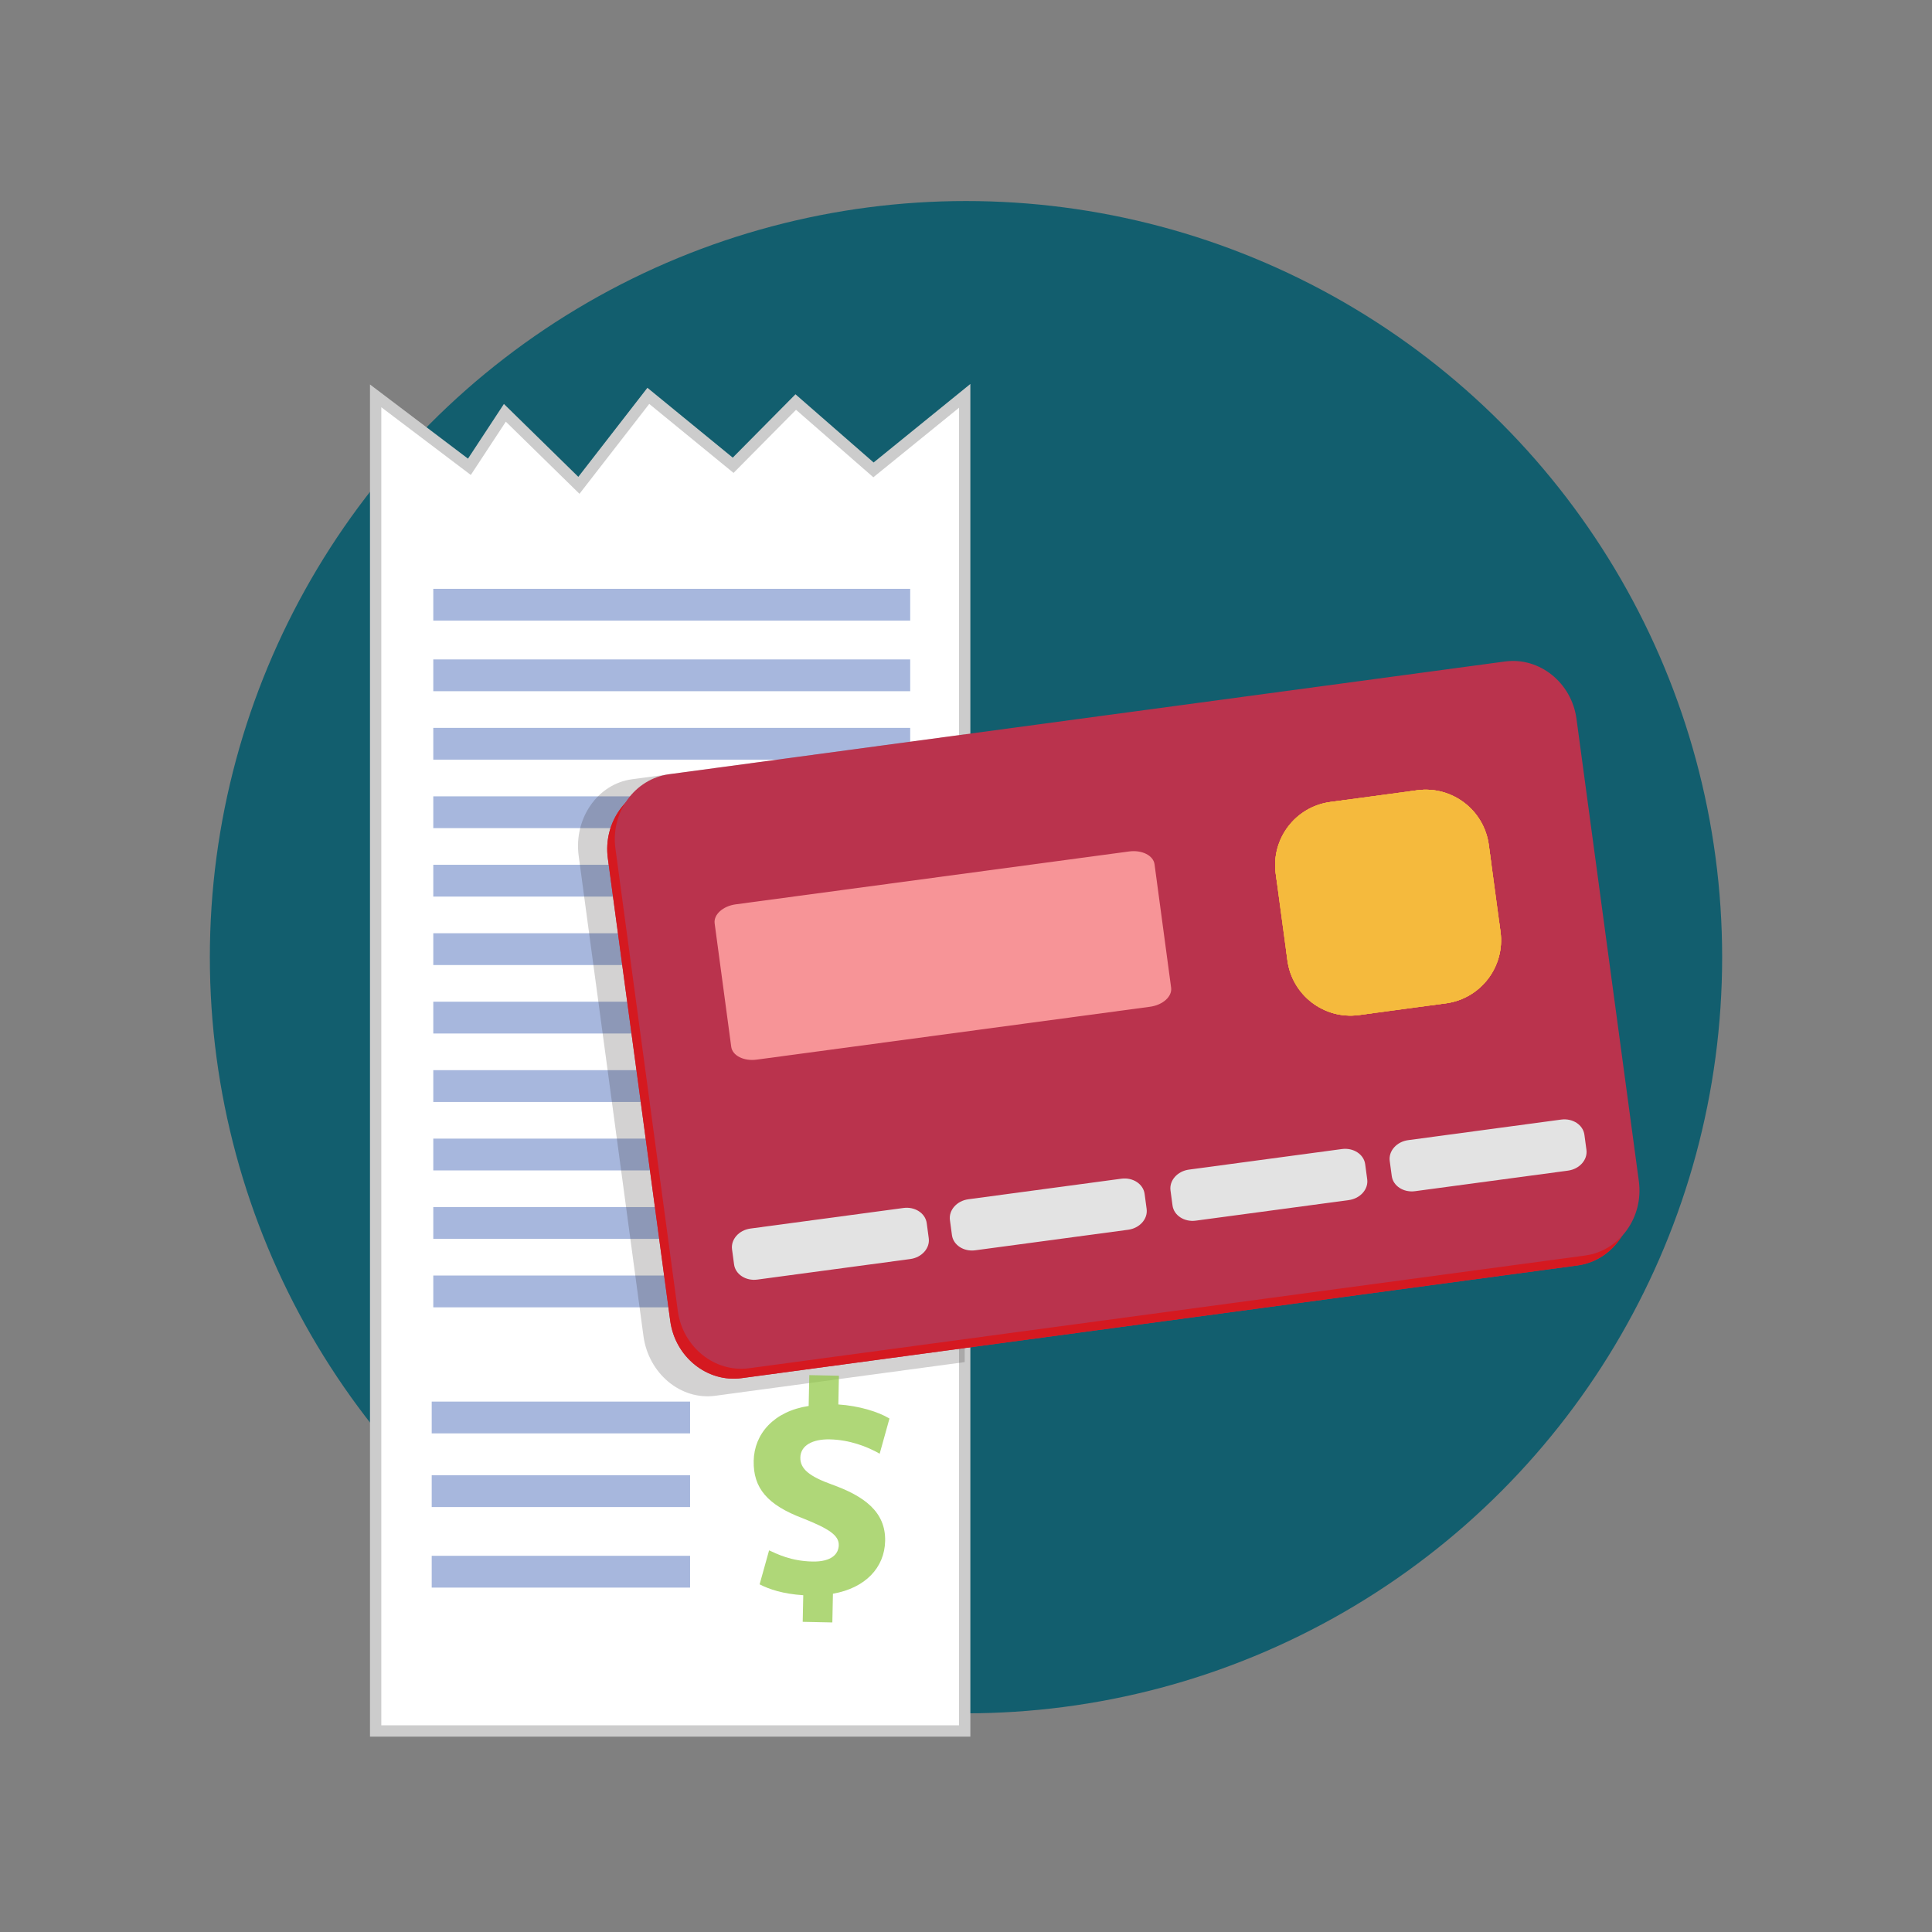 <?xml version="1.0" encoding="utf-8"?>
<!-- Generator: Adobe Illustrator 16.0.0, SVG Export Plug-In . SVG Version: 6.00 Build 0)  -->
<!DOCTYPE svg PUBLIC "-//W3C//DTD SVG 1.1//EN" "http://www.w3.org/Graphics/SVG/1.1/DTD/svg11.dtd">
<svg version="1.1" id="Layer_1" xmlns="http://www.w3.org/2000/svg" xmlns:xlink="http://www.w3.org/1999/xlink" x="0px" y="0px"
	 width="512px" height="512px" viewBox="0 0 512 512" enable-background="new 0 0 512 512" xml:space="preserve">
<rect x="0" y="0" width="512" height="512" fill="#808080" stroke="none"/>
<g id="Layer_1_1_">
	<circle fill="#125E6E" cx="256" cy="253.663" r="200.387"/>
</g>
<g id="Layer_2">
	<g id="Favorite">
	</g>
	<g>
		<polygon fill="#FFFFFF" stroke="#CCCCCC" stroke-width="3" stroke-miterlimit="10" points="255.654,104.905 255.654,458.725 
			99.55,458.725 99.55,104.905 124.396,123.707 133.797,109.399 153.415,128.614 171.813,104.905 194.292,123.303 210.884,106.546 
			231.483,124.523 		"/>
		<g opacity="0.7">
			<rect x="114.823" y="156.049" fill="#8299CE" width="126.389" height="8.426"/>
		</g>
		<g opacity="0.7">
			<rect x="114.408" y="371.437" fill="#8299CE" width="68.47" height="8.427"/>
		</g>
		<g opacity="0.7">
			<rect x="114.408" y="390.959" fill="#8299CE" width="68.47" height="8.427"/>
		</g>
		<g opacity="0.7">
			<rect x="114.408" y="412.304" fill="#8299CE" width="68.47" height="8.426"/>
		</g>
		<g opacity="0.7">
			<g>
				<rect x="114.823" y="338.03" fill="#8299CE" width="126.389" height="8.427"/>
			</g>
			<g>
				<rect x="114.823" y="319.889" fill="#8299CE" width="126.389" height="8.427"/>
			</g>
			<g>
				<rect x="114.823" y="301.746" fill="#8299CE" width="126.389" height="8.427"/>
			</g>
			<g>
				<rect x="114.823" y="283.604" fill="#8299CE" width="126.389" height="8.427"/>
			</g>
			<g>
				<rect x="114.823" y="265.462" fill="#8299CE" width="126.389" height="8.427"/>
			</g>
			<g>
				<rect x="114.823" y="247.32" fill="#8299CE" width="126.389" height="8.426"/>
			</g>
			<g>
				<rect x="114.823" y="229.178" fill="#8299CE" width="126.389" height="8.427"/>
			</g>
			<g>
				<rect x="114.823" y="211.036" fill="#8299CE" width="126.389" height="8.426"/>
			</g>
			<g>
				<rect x="114.823" y="192.894" fill="#8299CE" width="126.389" height="8.426"/>
			</g>
			<g>
				<rect x="114.823" y="174.752" fill="#8299CE" width="126.389" height="8.426"/>
			</g>
		</g>
		<g>
			<path opacity="0.2" fill="#231F20" enable-background="new    " d="M255.654,194.618v166.354l-66.12,8.923
				c-9.128,1.237-17.68-5.904-19.016-15.85l-9.409-69.806l-2.639-19.52l-2.028-15l-3.083-22.892
				c-1.345-9.938,5.03-19.099,14.15-20.319l22.934-3.092L255.654,194.618z"/>
		</g>
		<g>
			<path fill="#BA334D" d="M432.309,315.675c1.289,9.595-5.117,18.443-14.237,19.678l-153.496,20.691l-68.026,9.177
				c-9.128,1.235-17.645-5.608-18.933-15.194l-9.065-67.252l-2.544-18.803l-1.95-14.449l-2.974-22.057
				c-1.295-9.578,5.119-18.436,14.24-19.662l22.932-3.091l91.758-12.385l8.664-1.164l98.158-13.236
				c9.129-1.227,17.653,5.607,18.941,15.193l14.31,106.085L432.309,315.675z"/>
			<path fill="#D51920" enable-background="new    " d="M432.309,315.675c1.289,9.595-5.117,18.443-14.237,19.678l-153.496,20.691
				l-68.026,9.177c-9.128,1.235-17.645-5.608-18.933-15.194l-9.065-67.252l-2.544-18.803l-1.95-14.449l-2.974-22.057
				c-1.295-9.578,5.119-18.436,14.24-19.662l22.932-3.091l91.758-12.385l8.664-1.164l98.158-13.236
				c9.129-1.227,17.653,5.607,18.941,15.193l14.31,106.085L432.309,315.675z"/>
		</g>
		<path fill="#BA334D" d="M434.315,313.046c1.29,9.595-5.118,18.443-14.237,19.678l-153.496,20.691l-68.026,9.177
			c-9.128,1.235-17.646-5.606-18.933-15.193l-9.065-67.252l-2.544-18.803l-1.95-14.449l-2.974-22.057
			c-1.295-9.578,5.119-18.436,14.24-19.663l22.933-3.091l91.758-12.384l8.663-1.164l98.159-13.236
			c9.128-1.227,17.653,5.607,18.941,15.193l14.31,106.085L434.315,313.046z"/>
		<path fill="#E3E3E3" d="M246.128,328.145c0.354,2.633-1.834,5.101-4.888,5.512l-40.538,5.448
			c-3.053,0.411-5.815-1.392-6.168-4.024l-0.537-3.991c-0.354-2.634,1.834-5.102,4.888-5.512l40.537-5.449
			c3.055-0.411,5.816,1.392,6.17,4.025L246.128,328.145z"/>
		<path fill="#E3E3E3" d="M303.87,320.383c0.354,2.633-1.835,5.101-4.888,5.512l-40.538,5.448c-3.054,0.411-5.814-1.392-6.169-4.024
			l-0.536-3.991c-0.354-2.634,1.834-5.101,4.888-5.512l40.538-5.449c3.053-0.41,5.814,1.392,6.168,4.025L303.87,320.383z"/>
		<path fill="#E3E3E3" d="M362.324,312.525c0.354,2.634-1.834,5.102-4.888,5.513l-40.538,5.448
			c-3.054,0.411-5.814-1.392-6.169-4.026l-0.535-3.989c-0.354-2.635,1.833-5.102,4.887-5.513l40.538-5.449
			c3.054-0.411,5.815,1.392,6.169,4.026L362.324,312.525z"/>
		<path fill="#E3E3E3" d="M420.422,304.716c0.354,2.634-1.833,5.102-4.887,5.512l-40.538,5.449c-3.054,0.41-5.815-1.392-6.169-4.025
			l-0.536-3.989c-0.354-2.635,1.834-5.102,4.888-5.513l40.538-5.449c3.054-0.411,5.814,1.393,6.168,4.025L420.422,304.716z"/>
		<path id="XMLID_1_" fill="#F79497" enable-background="new    " d="M310.361,261.745c0.314,2.334-2.194,4.599-5.603,5.057
			l-104.233,14.012c-3.408,0.458-6.425-1.063-6.739-3.398l-4.396-32.702c-0.314-2.334,2.194-4.599,5.603-5.056l104.233-14.011
			c3.408-0.459,6.426,1.063,6.739,3.397L310.361,261.745z"/>
		<g>
			<g>
				<path id="SVGID_17_" fill="#F5BA3D" d="M341.185,254.534c1.245,9.233,9.739,15.708,18.973,14.463l23.027-3.104
					c9.234-1.245,15.709-9.74,14.464-18.973l-3.105-23.028c-1.246-9.233-9.74-15.709-18.973-14.463l-23.028,3.106
					c-9.233,1.245-15.708,9.739-14.464,18.972L341.185,254.534z"/>
			</g>
			<g>
				<g>
					<defs>
						<path id="SVGID_1_" d="M341.185,254.534c1.245,9.233,9.739,15.708,18.973,14.463l23.027-3.104
							c9.234-1.245,15.709-9.74,14.464-18.973l-3.105-23.028c-1.246-9.233-9.74-15.709-18.973-14.463l-23.028,3.106
							c-9.233,1.245-15.708,9.739-14.464,18.972L341.185,254.534z"/>
					</defs>
					<clipPath id="SVGID_2_">
						<use xlink:href="#SVGID_1_"  overflow="visible"/>
					</clipPath>
					<path clip-path="url(#SVGID_2_)" fill="#F5BA3D" d="M341.185,254.534c1.245,9.233,9.739,15.708,18.973,14.463l23.027-3.104
						c9.234-1.245,15.709-9.74,14.464-18.973l-3.105-23.028c-1.246-9.233-9.74-15.709-18.973-14.463l-23.028,3.106
						c-9.233,1.245-15.708,9.739-14.464,18.972L341.185,254.534z"/>
				</g>
			</g>
			<g>
				<g>
					<defs>
						<path id="SVGID_3_" d="M341.185,254.534c1.245,9.233,9.739,15.708,18.973,14.463l23.027-3.104
							c9.234-1.245,15.709-9.74,14.464-18.973l-3.105-23.028c-1.246-9.233-9.74-15.709-18.973-14.463l-23.028,3.106
							c-9.233,1.245-15.708,9.739-14.464,18.972L341.185,254.534z"/>
					</defs>
					<clipPath id="SVGID_4_">
						<use xlink:href="#SVGID_3_"  overflow="visible"/>
					</clipPath>
					<circle clip-path="url(#SVGID_4_)" fill="#F5BA3D" cx="340.843" cy="242.845" r="34.421"/>
				</g>
			</g>
			<g>
				<g>
					<defs>
						<path id="SVGID_5_" d="M341.185,254.534c1.245,9.233,9.739,15.708,18.973,14.463l23.027-3.104
							c9.234-1.245,15.709-9.74,14.464-18.973l-3.105-23.028c-1.246-9.233-9.74-15.709-18.973-14.463l-23.028,3.106
							c-9.233,1.245-15.708,9.739-14.464,18.972L341.185,254.534z"/>
					</defs>
					<clipPath id="SVGID_6_">
						<use xlink:href="#SVGID_5_"  overflow="visible"/>
					</clipPath>
					<circle clip-path="url(#SVGID_6_)" fill="#F5BA3D" cx="395.583" cy="236.194" r="34.421"/>
				</g>
			</g>
			<g>
				<g>
					<defs>
						<path id="SVGID_7_" d="M341.185,254.534c1.245,9.233,9.739,15.708,18.973,14.463l23.027-3.104
							c9.234-1.245,15.709-9.74,14.464-18.973l-3.105-23.028c-1.246-9.233-9.74-15.709-18.973-14.463l-23.028,3.106
							c-9.233,1.245-15.708,9.739-14.464,18.972L341.185,254.534z"/>
					</defs>
					<clipPath id="SVGID_8_">
						<use xlink:href="#SVGID_7_"  overflow="visible"/>
					</clipPath>
					<circle clip-path="url(#SVGID_8_)" fill="#F5BA3D" cx="364.888" cy="212.15" r="34.421"/>
				</g>
			</g>
			<g>
				<g>
					<defs>
						<path id="SVGID_9_" d="M341.185,254.534c1.245,9.233,9.739,15.708,18.973,14.463l23.027-3.104
							c9.234-1.245,15.709-9.74,14.464-18.973l-3.105-23.028c-1.246-9.233-9.74-15.709-18.973-14.463l-23.028,3.106
							c-9.233,1.245-15.708,9.739-14.464,18.972L341.185,254.534z"/>
					</defs>
					<clipPath id="SVGID_10_">
						<use xlink:href="#SVGID_9_"  overflow="visible"/>
					</clipPath>
					<circle clip-path="url(#SVGID_10_)" fill="#F5BA3D" cx="371.537" cy="266.89" r="34.421"/>
				</g>
			</g>
		</g>
		<g opacity="0.7">
			<path fill="#8DC63F" d="M222.324,364.585l-0.157,7.611c5.364,0.352,10.544,1.9,13.553,3.727l-2.598,9.326
				c-3.327-1.913-8.021-3.692-13.229-3.8c-4.567-0.094-7.729,1.606-7.795,4.811c-0.063,3.045,2.462,5.021,8.351,7.146
				c8.516,3.061,14.282,7.188,14.123,14.961c-0.146,7.052-5.227,12.479-13.835,13.985l-0.156,7.613l-7.854-0.161l0.146-7.053
				c-5.364-0.35-8.948-1.546-11.566-2.884l2.511-9.007c2.064,0.924,5.713,2.843,11.482,2.962c5.209,0.106,6.938-2.103,6.984-4.345
				c0.055-2.645-2.715-4.386-9.474-7.091c-9.467-3.561-13.222-8.048-13.074-15.26c0.147-7.131,5.32-13.118,14.569-14.532
				l0.168-8.173L222.324,364.585z"/>
		</g>
	</g>
</g>
</svg>
